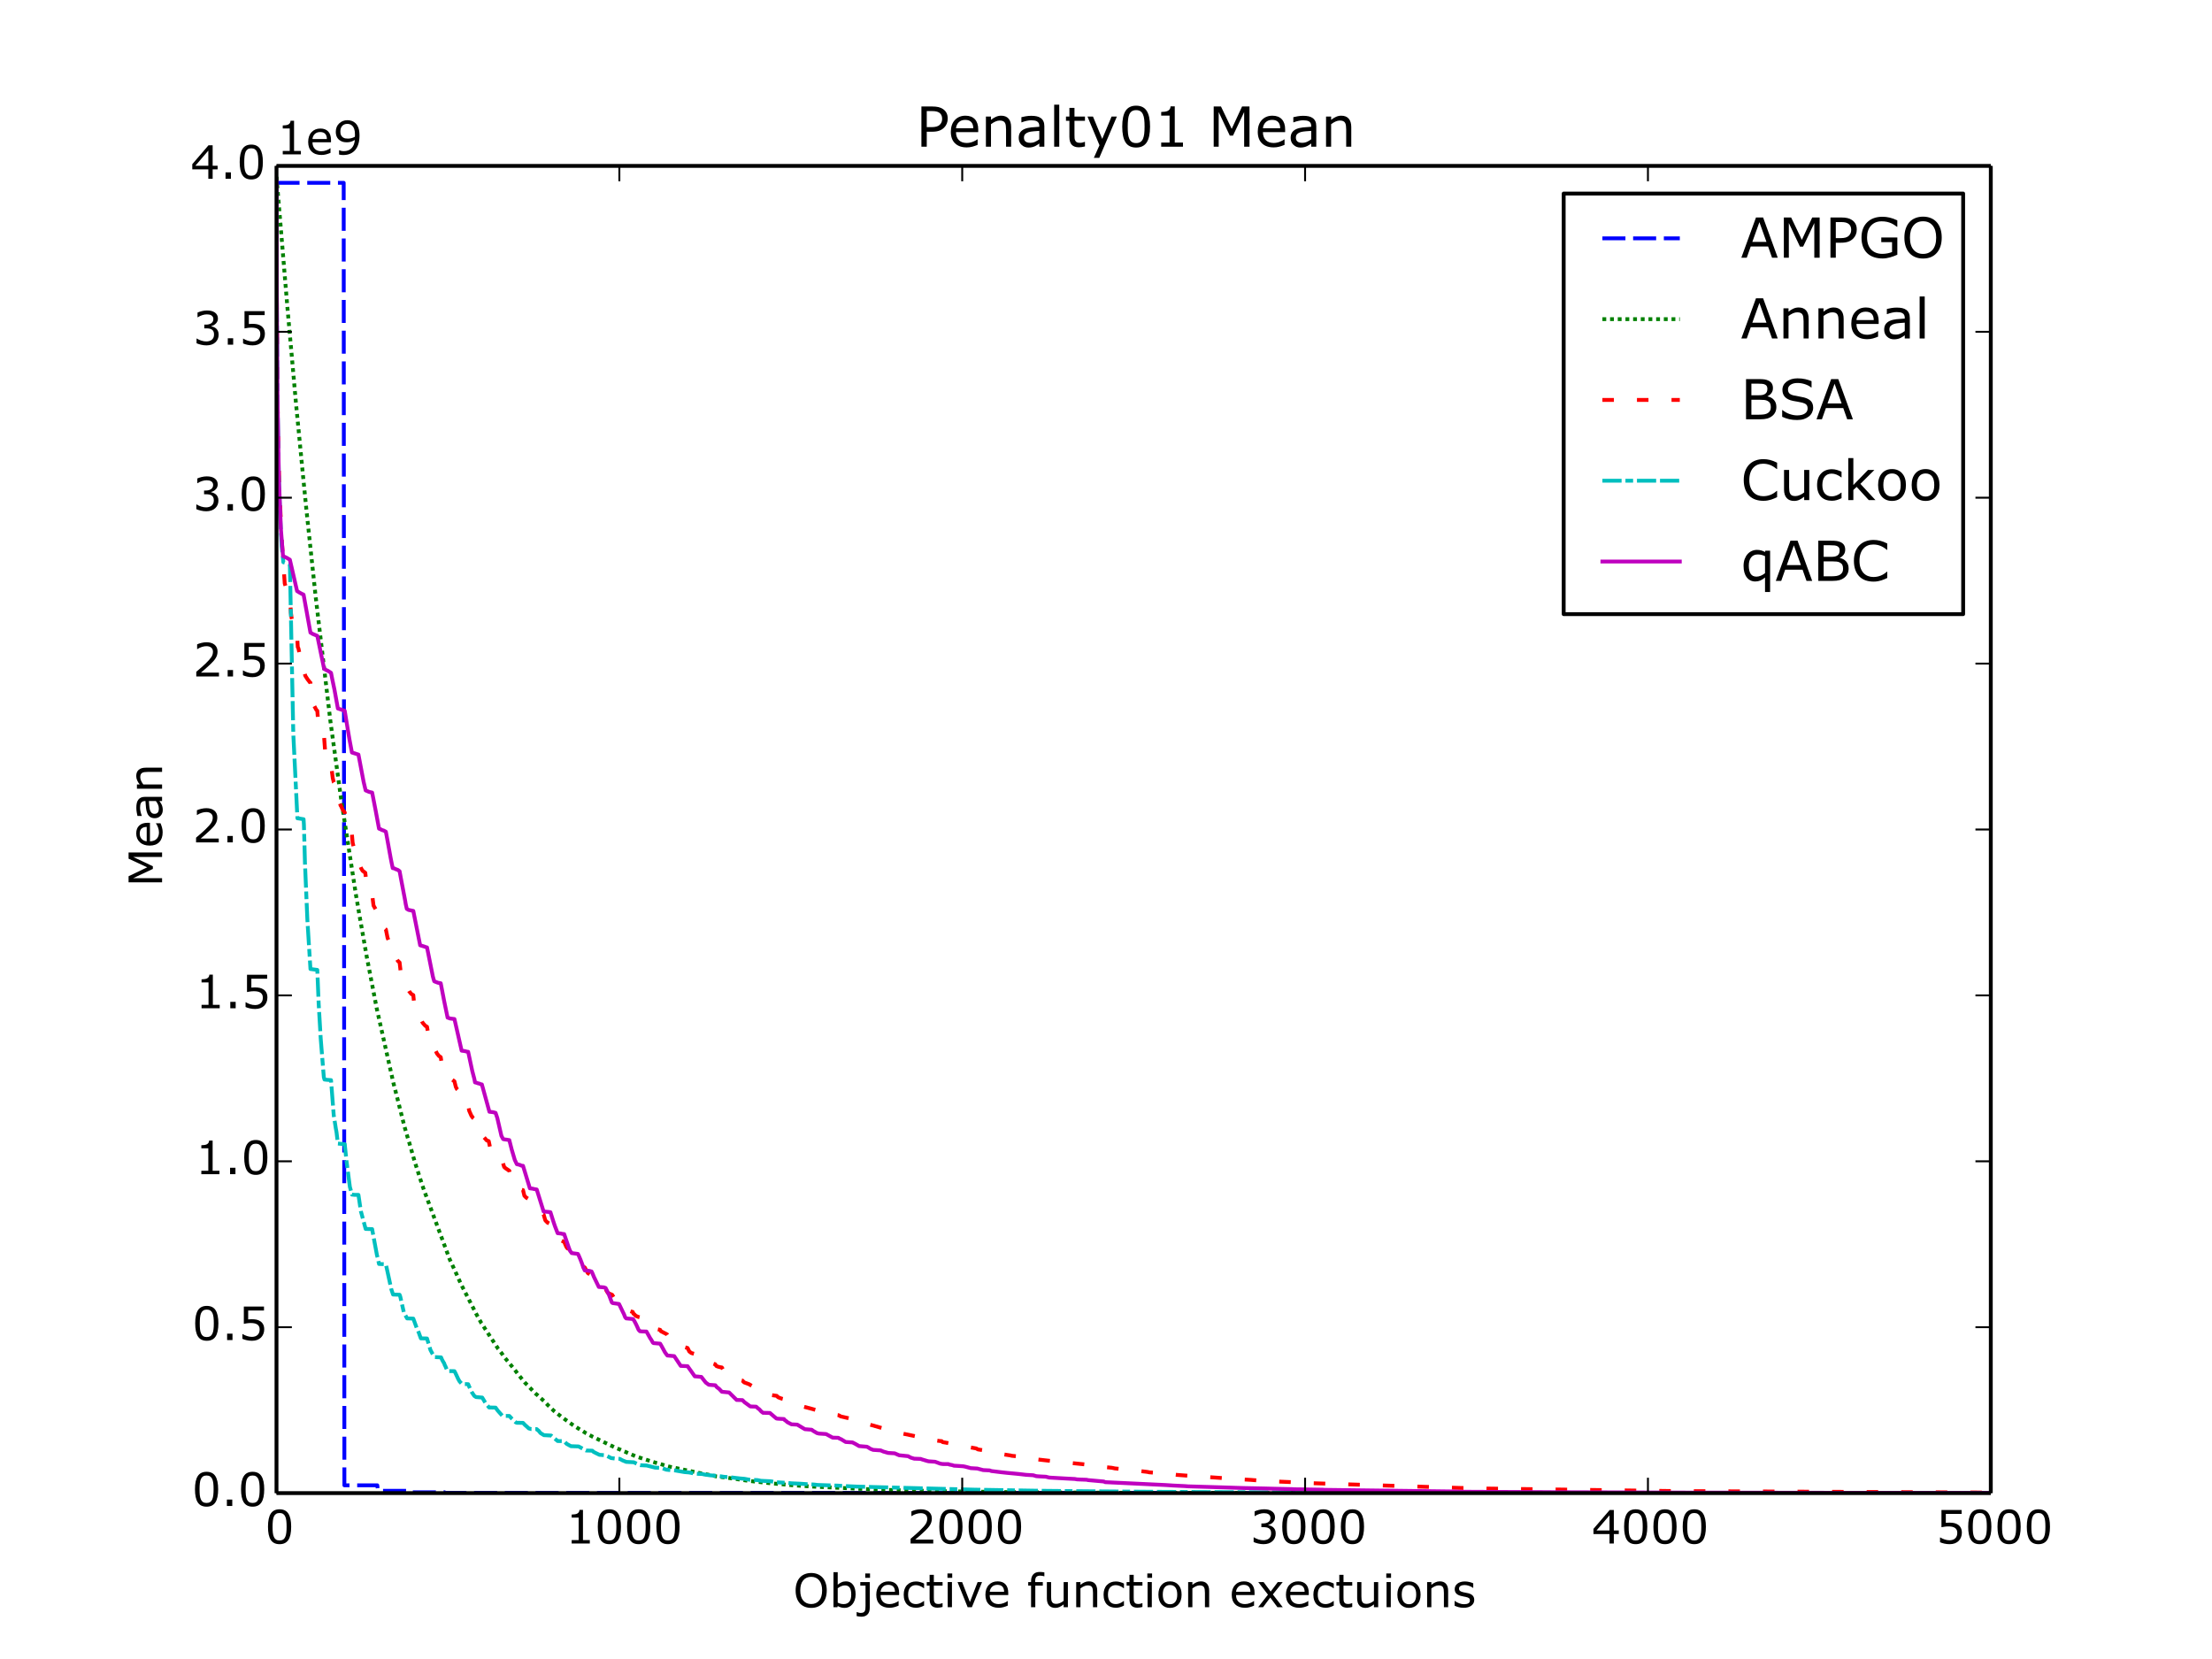 <?xml version="1.0" encoding="utf-8" standalone="no"?>
<!DOCTYPE svg PUBLIC "-//W3C//DTD SVG 1.1//EN"
  "http://www.w3.org/Graphics/SVG/1.1/DTD/svg11.dtd">
<!-- Created with matplotlib (http://matplotlib.org/) -->
<svg height="432pt" version="1.1" viewBox="0 0 576 432" width="576pt" xmlns="http://www.w3.org/2000/svg" xmlns:xlink="http://www.w3.org/1999/xlink">
 <defs>
  <style type="text/css">
*{stroke-linecap:butt;stroke-linejoin:round;}
  </style>
 </defs>
 <g id="figure_1">
  <g id="patch_1">
   <path d="
M0 432
L576 432
L576 0
L0 0
z
" style="fill:#ffffff;"/>
  </g>
  <g id="axes_1">
   <g id="patch_2">
    <path d="
M72 388.8
L518.4 388.8
L518.4 43.2
L72 43.2
z
" style="fill:#ffffff;"/>
   </g>
   <g id="line2d_1">
    <path clip-path="url(#p7ff5b81e1d)" d="
M72 47.602
L89.499 47.602
L89.677 386.771
L98.248 386.771
L98.427 388.207
L106.998 388.207
L107.176 388.582
L115.747 388.582
L115.926 388.729
L518.311 388.8
L518.311 388.8" style="fill:none;stroke:#0000ff;stroke-dasharray:6,2;stroke-dashoffset:0.0;"/>
   </g>
   <g id="line2d_2">
    <path clip-path="url(#p7ff5b81e1d)" d="
M72 46.042
L72.714 54.532
L74.857 80.249
L76.285 96.148
L77.089 105.224
L77.714 111.583
L78.875 123.559
L79.767 132.546
L82.178 155.204
L86.017 187.641
L88.785 207.781
L91.82 227.406
L92.624 232.613
L93.159 235.752
L93.695 238.902
L94.32 242.393
L95.481 249.046
L97.356 258.735
L98.07 262.473
L102.444 282.004
L103.337 285.452
L104.141 288.673
L105.301 293.269
L105.748 294.822
L106.194 296.341
L106.551 297.469
L107.623 301.216
L107.98 302.467
L109.855 308.299
L110.39 309.866
L117.086 327.897
L118.693 331.374
L120.033 334.37
L124.14 342.385
L124.497 343.011
L125.3 344.45
L125.568 344.787
L126.193 345.829
L129.675 351.156
L129.943 351.461
L130.836 352.684
L131.282 353.353
L134.05 356.697
L134.764 357.675
L136.639 359.986
L137.621 360.993
L138.603 362.007
L139.049 362.495
L139.406 362.841
L140.031 363.356
L140.746 364.012
L141.638 364.831
L141.996 365.206
L142.71 365.936
L144.228 367.383
L146.102 368.857
L146.906 369.448
L148.067 370.269
L148.959 370.919
L149.763 371.437
L150.477 371.899
L151.102 372.296
L151.727 372.642
L152.62 373.217
L154.316 374.114
L160.119 376.91
L160.655 377.138
L161.548 377.503
L162.173 377.786
L162.708 377.997
L163.155 378.203
L165.565 379.228
L166.994 379.698
L170.744 380.894
L171.815 381.177
L172.708 381.455
L173.601 381.738
L174.136 381.875
L182.172 383.573
L182.796 383.688
L183.332 383.795
L185.832 384.283
L186.546 384.453
L189.314 384.788
L192.796 385.296
L193.778 385.445
L195.028 385.622
L199.403 386.101
L200.742 386.248
L204.67 386.59
L206.366 386.754
L209.848 386.984
L211.545 387.102
L226.99 387.821
L230.74 387.938
L232.704 388.034
L241.453 388.209
L243.418 388.243
L249.399 388.364
L254.488 388.422
L261.72 388.529
L263.148 388.543
L281.987 388.663
L283.951 388.673
L296.896 388.734
L518.311 388.8
L518.311 388.8" style="fill:none;stroke:#008000;stroke-dasharray:1,1;stroke-dashoffset:0.0;"/>
   </g>
   <g id="line2d_3">
    <path clip-path="url(#p7ff5b81e1d)" d="
M72 50.597
L72.089 79.287
L72.268 104.808
L72.714 126.195
L73.339 140.149
L74.143 151.93
L74.411 152.795
L74.946 153.793
L75.125 154.076
L75.303 154.55
L75.482 154.729
L75.75 159.569
L75.928 160.89
L76.196 162.044
L76.732 163.137
L77.267 163.884
L77.535 168.486
L77.714 168.859
L77.982 170.093
L78.16 170.489
L78.517 171.218
L79.053 172.218
L79.232 174.971
L79.499 175.974
L80.124 176.94
L80.392 177.262
L80.66 177.639
L80.839 177.77
L81.196 181.981
L81.464 183.14
L82.356 184.823
L82.624 185.089
L82.981 189.437
L83.339 190.916
L83.696 191.542
L83.785 191.585
L83.963 191.845
L84.321 192.108
L84.41 192.163
L84.678 195.809
L85.124 197.062
L85.303 197.565
L85.66 198.288
L86.195 199.023
L86.642 202.581
L86.91 203.68
L87.892 204.914
L87.981 204.961
L88.338 208.488
L88.695 209.762
L88.785 209.825
L89.231 210.84
L89.767 211.562
L90.124 214.465
L90.659 215.56
L91.017 215.883
L91.374 216.16
L91.552 216.261
L91.82 219.403
L92.177 220.902
L92.534 221.47
L92.713 221.64
L93.338 222.239
L93.784 225.451
L94.052 226.142
L94.409 226.732
L95.034 227.218
L95.124 227.271
L95.391 229.719
L96.106 231.992
L96.195 232.088
L96.373 232.418
L96.552 232.522
L96.909 232.918
L97.266 235.811
L97.981 237.055
L98.338 237.353
L98.605 237.577
L98.695 237.636
L98.963 239.619
L99.409 240.796
L99.588 241.142
L99.766 241.411
L100.48 242.024
L100.927 244.242
L101.284 245.062
L102.266 245.73
L102.534 247.898
L103.159 249.657
L103.337 249.75
L103.605 250.237
L104.052 250.622
L104.319 252.915
L104.855 254.435
L105.301 255.227
L105.837 255.651
L106.105 257.263
L106.284 257.646
L106.551 258.144
L107.087 258.812
L107.623 259.129
L107.891 261.882
L108.605 263.442
L109.23 264.083
L109.408 264.2
L109.676 265.523
L109.944 266.113
L110.123 266.409
L110.748 267.112
L111.194 267.367
L111.462 268.972
L111.908 269.861
L112.265 270.286
L112.98 270.839
L113.247 273.197
L113.783 274.328
L114.319 274.99
L114.587 275.151
L114.765 275.284
L115.033 277.026
L116.551 278.543
L116.908 280.161
L117.265 280.693
L117.533 280.982
L118.068 281.382
L118.336 281.578
L118.693 283.025
L118.961 283.566
L119.14 283.727
L119.408 284.007
L119.676 284.154
L120.033 284.456
L120.122 284.481
L120.568 286.49
L120.836 286.887
L121.461 287.567
L121.818 287.797
L121.908 287.843
L122.175 289.238
L122.8 290.645
L122.89 290.669
L123.068 291.007
L123.693 291.477
L123.961 292.569
L124.675 293.923
L125.479 294.312
L125.747 295.623
L126.014 296.124
L126.729 296.946
L127.264 297.144
L127.621 298.824
L127.979 299.684
L128.336 300.031
L128.425 300.032
L128.604 300.257
L129.05 300.405
L129.407 301.589
L129.586 301.718
L129.764 301.828
L130.3 302.228
L130.836 302.42
L131.282 303.874
L131.639 304.201
L132.443 304.734
L132.621 304.853
L132.889 305.974
L133.157 306.327
L133.425 306.76
L133.692 306.95
L133.871 307.088
L134.139 307.216
L134.407 307.345
L134.853 309.131
L135.3 309.545
L135.567 309.663
L135.835 309.808
L136.192 309.898
L136.549 311.368
L136.817 311.654
L137.085 311.891
L137.978 312.436
L138.424 313.485
L138.692 313.756
L139.764 314.344
L140.388 315.637
L140.924 315.985
L141.281 316.172
L141.549 316.241
L141.996 317.755
L142.263 318.063
L142.353 318.111
L142.531 318.338
L143.335 318.737
L143.603 319.969
L144.049 320.775
L144.674 321.182
L145.12 321.354
L145.388 322.294
L145.745 322.82
L146.549 323.22
L146.906 323.366
L147.442 324.625
L147.709 325.026
L148.067 325.264
L148.334 325.489
L148.602 325.587
L148.692 325.626
L148.959 326.397
L149.227 326.824
L149.852 327.32
L150.477 327.597
L150.656 328.619
L151.191 329.4
L151.548 329.675
L151.816 329.814
L152.263 330.035
L152.531 330.52
L153.066 331.489
L154.138 332.262
L154.495 332.957
L154.852 333.317
L155.477 333.532
L155.834 333.715
L156.012 334.213
L157.084 334.977
L157.62 335.208
L157.887 336.032
L158.244 336.597
L158.512 336.776
L159.405 337.161
L160.119 338.316
L161.191 338.879
L161.459 339.39
L161.726 339.839
L162.708 340.447
L162.976 340.534
L163.244 340.858
L163.423 340.906
L163.691 341.255
L164.226 341.453
L164.583 341.577
L164.762 341.622
L164.94 342.084
L165.119 342.188
L165.565 342.644
L166.28 342.946
L166.548 343.013
L166.815 343.359
L167.172 343.712
L168.244 344.039
L168.333 344.048
L168.78 344.896
L169.137 345.18
L169.404 345.24
L169.583 345.369
L170.119 345.548
L170.654 346.006
L171.904 346.29
L172.083 346.632
L173.69 347.459
L173.868 347.736
L174.226 347.977
L174.583 348.138
L175.029 348.328
L175.476 348.41
L175.922 349.315
L176.19 349.439
L176.458 349.585
L177.172 349.778
L177.261 349.804
L177.618 350.385
L177.975 350.71
L179.047 351.014
L179.493 351.923
L180.029 352.326
L181.011 352.6
L181.368 352.905
L182.618 353.142
L183.154 353.837
L183.421 353.95
L184.404 354.144
L184.761 354.547
L184.85 354.579
L185.118 354.89
L185.386 354.995
L185.921 355.173
L186.189 355.212
L186.546 355.705
L186.903 355.852
L187.35 355.974
L187.975 356.087
L188.243 356.565
L188.6 356.825
L188.957 356.946
L189.76 357.115
L190.742 358.242
L191.546 358.43
L191.814 358.935
L191.992 359.065
L192.26 359.225
L193.153 359.475
L193.332 359.499
L193.778 359.971
L195.028 360.432
L195.296 360.596
L195.831 360.894
L196.099 361.06
L196.903 361.284
L197.349 361.674
L199.938 362.676
L200.474 362.749
L201.01 363.296
L202.26 363.476
L202.617 363.841
L203.242 364.09
L203.599 364.213
L204.045 364.317
L204.313 364.607
L208.241 365.974
L208.509 366.096
L214.937 367.821
L215.562 368.118
L218.151 368.483
L218.419 368.543
L218.955 368.843
L223.776 369.935
L224.044 370.208
L225.026 370.422
L225.472 370.522
L225.829 370.774
L231.008 372.25
L231.276 372.475
L232.258 372.62
L232.883 372.741
L234.579 373.089
L234.847 373.257
L239.936 374.324
L240.204 374.436
L240.65 374.558
L241.811 374.784
L242.078 374.889
L243.328 375.05
L244.668 375.224
L245.203 375.269
L245.471 375.524
L246.632 375.723
L247.882 375.982
L249.756 376.317
L250.739 376.492
L251.364 376.657
L254.22 377.168
L254.488 377.333
L254.667 377.43
L257.702 377.898
L259.131 378.146
L259.667 378.282
L260.738 378.488
L261.184 378.529
L261.363 378.726
L263.148 378.997
L263.416 379.081
L264.756 379.212
L265.202 379.393
L266.541 379.469
L266.809 379.62
L270.38 380.06
L275.112 380.589
L276.451 380.711
L282.879 381.363
L283.147 381.43
L288.236 382.081
L289.397 382.191
L289.843 382.271
L290.29 382.371
L292.522 382.584
L293.95 382.723
L298.414 383.235
L298.95 383.312
L299.218 383.388
L301.896 383.599
L302.878 383.725
L305.914 383.987
L306.539 384.063
L309.842 384.312
L311.092 384.417
L313.413 384.547
L318.413 384.889
L318.948 384.972
L321.984 385.105
L322.252 385.163
L325.644 385.354
L329.484 385.656
L338.054 386.016
L340.554 386.184
L380.105 387.454
L386.891 387.609
L435.191 388.259
L518.311 388.657
L518.311 388.657" style="fill:none;stroke:#ff0000;stroke-dasharray:3,6;stroke-dashoffset:0.0;"/>
   </g>
   <g id="line2d_4">
    <path clip-path="url(#p7ff5b81e1d)" d="
M72 48.818
L72.089 80.513
L72.268 105.112
L72.625 125.379
L72.982 135.202
L73.339 142.123
L73.786 146.406
L74.232 146.525
L75.482 146.992
L76.375 191.078
L77.446 213.078
L78.071 213.167
L79.053 213.326
L79.142 214.815
L79.41 224.72
L79.678 231.044
L80.035 239.467
L80.839 252.325
L82.624 252.563
L82.981 261.365
L83.517 270.51
L84.321 280.483
L84.499 281.11
L85.035 281.176
L86.195 281.26
L86.91 290.475
L87.088 291.527
L87.445 293.843
L87.624 294.789
L87.981 297.784
L89.767 297.941
L90.213 302.198
L91.106 309.076
L91.284 309.702
L91.642 311.069
L92.267 311.133
L93.338 311.146
L93.963 315.376
L95.213 320.008
L96.909 320.058
L97.177 321.567
L98.159 326.845
L98.338 327.48
L98.695 329.134
L100.48 329.205
L101.909 335.765
L102.355 337.097
L104.052 337.148
L104.23 337.635
L105.212 341.969
L105.48 342.375
L106.016 343.313
L107.087 343.338
L107.623 343.364
L108.605 346.052
L108.873 346.537
L109.587 348.504
L111.194 348.539
L112.087 351.53
L112.622 352.529
L113.158 353.383
L114.854 353.455
L115.122 354.084
L115.569 354.879
L115.658 354.974
L115.836 355.538
L115.926 355.631
L116.461 356.921
L116.64 357.032
L118.336 357.046
L118.604 357.554
L119.318 359.095
L119.676 359.725
L120.3 360.389
L121.908 360.433
L122.443 361.678
L122.89 362.584
L123.515 363.5
L123.961 363.791
L125.568 363.923
L125.925 364.507
L126.372 365.267
L127.354 366.503
L129.05 366.54
L129.586 367.291
L130.836 368.697
L132.621 368.708
L133.246 369.38
L134.317 370.387
L134.585 370.485
L136.192 370.511
L136.728 371.081
L137.085 371.388
L137.71 371.964
L138.335 372.129
L139.764 372.143
L140.031 372.397
L140.21 372.511
L140.746 373.167
L141.638 373.713
L143.513 373.812
L145.21 375.241
L146.906 375.263
L147.531 375.952
L148.334 376.404
L148.692 376.584
L150.656 376.648
L152.62 377.711
L154.227 377.755
L154.584 378.082
L155.298 378.445
L156.102 378.83
L157.709 378.948
L159.137 379.677
L160.209 379.811
L161.369 379.878
L162.084 380.27
L163.066 380.67
L165.03 380.77
L165.923 381.201
L166.458 381.468
L166.726 381.534
L168.422 381.618
L170.565 382.165
L172.261 382.256
L173.511 382.701
L174.493 382.803
L175.833 382.911
L178.243 383.329
L179.493 383.434
L181.011 383.748
L182.886 383.833
L183.421 383.962
L185.028 384.182
L186.814 384.308
L188.6 384.566
L190.028 384.665
L192.707 384.98
L193.867 385.079
L195.206 385.327
L197.26 385.415
L198.153 385.595
L200.652 385.716
L202.26 385.989
L204.67 386.112
L206.099 386.249
L208.331 386.35
L210.205 386.478
L211.991 386.569
L212.884 386.68
L218.241 386.856
L219.669 386.965
L220.83 387.002
L223.151 387.107
L225.115 387.152
L229.133 387.264
L253.774 387.905
L260.292 388.016
L268.684 388.156
L272.701 388.213
L286.004 388.342
L301.271 388.464
L315.109 388.537
L350.286 388.658
L457.6 388.769
L518.311 388.784
L518.311 388.784" style="fill:none;stroke:#00bfbf;stroke-dasharray:5,1,2,1,5,1;stroke-dashoffset:0.0;"/>
   </g>
   <g id="line2d_5">
    <path clip-path="url(#p7ff5b81e1d)" d="
M72 47.21
L72.089 77.357
L72.268 103.559
L72.625 124.774
L73.161 138.01
L73.696 144.797
L74.678 145.265
L75.035 145.475
L75.482 145.751
L77.357 153.91
L77.446 153.924
L77.625 154.084
L77.892 154.245
L78.607 154.645
L78.875 154.744
L79.053 154.857
L80.839 164.735
L81.017 164.819
L81.374 165.051
L82.624 165.575
L84.41 174.2
L84.678 174.31
L85.035 174.541
L85.303 174.631
L86.195 175.201
L86.553 177.017
L87.088 179.554
L87.981 184.489
L89.052 184.839
L89.32 184.935
L89.767 185.096
L90.57 190.006
L91.017 192.64
L91.642 195.954
L93.338 196.49
L94.677 203.554
L95.213 205.821
L95.57 205.972
L96.106 206.207
L96.909 206.386
L97.802 210.987
L98.695 215.778
L99.141 215.951
L99.409 216.113
L99.945 216.288
L100.212 216.43
L100.48 216.585
L100.837 218.504
L101.73 223.431
L101.998 224.788
L102.266 226.058
L102.712 226.146
L102.98 226.301
L103.605 226.534
L104.052 226.863
L104.409 228.79
L105.48 234.41
L105.659 235.474
L105.926 236.658
L106.373 236.937
L107.623 237.203
L109.408 246.153
L110.39 246.444
L111.105 246.699
L111.194 246.7
L112.712 254.258
L112.89 254.916
L113.069 255.506
L113.247 255.604
L114.051 255.908
L114.765 256.037
L115.658 260.672
L116.551 264.984
L116.819 265.072
L117.176 265.214
L118.336 265.354
L120.211 273.594
L121.015 273.701
L121.64 273.863
L121.908 273.887
L122.979 278.888
L123.515 280.929
L123.693 281.849
L124.05 281.94
L124.497 282.101
L124.854 282.179
L125.211 282.346
L125.479 282.379
L127.443 289.504
L128.425 289.614
L129.05 289.793
L129.496 291.116
L130.568 295.781
L131.014 296.611
L131.282 296.682
L131.996 296.774
L132.443 296.856
L132.621 296.877
L133.246 299.331
L134.05 302.045
L134.585 303.155
L135.389 303.347
L135.657 303.492
L135.924 303.559
L136.192 303.571
L137.978 309.438
L138.781 309.539
L139.049 309.621
L139.674 309.725
L139.764 309.748
L141.549 315.472
L142.978 315.6
L143.335 315.663
L144.049 317.937
L144.495 319.264
L145.21 321.123
L146.102 321.214
L146.37 321.296
L146.906 321.35
L148.067 324.745
L148.424 325.69
L148.87 326.301
L150.477 326.514
L150.656 326.838
L151.102 327.872
L151.548 329.024
L151.906 330.052
L152.263 330.816
L153.245 330.902
L153.602 330.969
L153.959 331.077
L154.048 331.097
L154.316 331.663
L154.673 332.538
L155.923 335.115
L157.262 335.229
L157.709 335.388
L158.066 336.113
L158.602 337.263
L159.316 339.145
L159.494 339.308
L161.191 339.556
L161.459 340.099
L162.262 341.783
L162.441 342.128
L162.798 343.018
L163.066 343.31
L164.851 343.473
L165.208 344.03
L165.655 344.889
L165.923 345.463
L166.28 346.273
L166.637 346.65
L167.262 346.715
L168.333 346.728
L169.047 348.001
L169.315 348.483
L169.583 348.864
L170.029 349.654
L170.208 349.745
L171.904 349.888
L172.261 350.496
L173.154 352.131
L173.601 352.747
L173.779 352.973
L175.565 353.131
L177.261 355.674
L178.779 355.742
L179.047 355.754
L179.582 356.514
L179.761 356.753
L180.922 358.395
L181.904 358.472
L182.35 358.533
L182.618 358.535
L183.779 360.013
L184.582 360.595
L186.278 360.722
L186.636 361.187
L187.26 361.658
L187.975 362.411
L189.85 362.597
L191.814 364.542
L193.332 364.585
L193.867 365.134
L194.135 365.324
L195.385 366.239
L196.903 366.296
L197.528 366.862
L197.617 366.883
L197.885 367.161
L198.242 367.555
L198.688 367.89
L200.474 367.928
L202.17 369.374
L202.527 369.427
L204.134 369.512
L204.313 369.761
L204.67 370.002
L205.027 370.33
L206.099 370.892
L207.616 370.975
L209.58 372.158
L211.366 372.299
L211.723 372.577
L212.705 373.157
L213.241 373.302
L215.116 373.424
L216.812 374.352
L218.33 374.404
L218.598 374.598
L219.044 374.782
L220.205 375.488
L221.99 375.605
L222.794 376.02
L223.151 376.232
L223.419 376.383
L223.687 376.553
L225.74 376.727
L226.097 376.905
L226.633 377.26
L227.347 377.544
L229.311 377.676
L230.026 377.982
L231.276 378.339
L232.972 378.444
L234.132 378.947
L235.561 379.093
L236.454 379.183
L237.168 379.566
L238.061 379.837
L239.757 379.898
L240.025 380.011
L241.453 380.438
L241.811 380.522
L243.507 380.64
L243.953 380.801
L244.846 381.134
L245.471 381.233
L246.989 381.249
L247.167 381.357
L247.971 381.512
L248.417 381.663
L249.667 381.734
L250.828 381.815
L251.364 381.921
L252.792 382.305
L254.488 382.403
L256.006 382.806
L257.702 382.889
L258.149 383.053
L260.559 383.348
L262.256 383.534
L264.041 383.702
L265.291 383.823
L267.166 384.042
L269.041 384.152
L269.844 384.389
L270.469 384.439
L272.344 384.537
L273.237 384.758
L277.969 385.025
L279.844 385.119
L280.469 385.228
L281.094 385.258
L282.969 385.326
L283.326 385.415
L287.433 385.782
L287.79 385.95
L303.503 386.7
L305.021 386.797
L305.467 386.829
L308.503 386.974
L309.306 387.039
L319.663 387.348
L323.234 387.462
L324.127 387.485
L329.305 387.593
L331.983 387.664
L336.358 387.761
L337.162 387.806
L339.304 387.831
L344.483 387.916
L344.84 387.954
L379.123 388.383
L379.48 388.438
L401.532 388.544
L402.336 388.558
L437.244 388.669
L441.53 388.674
L518.311 388.772
L518.311 388.772" style="fill:none;stroke:#bf00bf;stroke-linecap:square;"/>
   </g>
   <g id="matplotlib.axis_1">
    <g id="xtick_1">
     <g id="line2d_6">
      <defs>
       <path d="
M0 0
L0 -4" id="mc7db9fdffb" style="stroke:#000000;stroke-width:0.5;"/>
      </defs>
      <g>
       <use style="stroke:#000000;stroke-width:0.5;" x="72.0" xlink:href="#mc7db9fdffb" y="388.8"/>
      </g>
     </g>
     <g id="line2d_7">
      <defs>
       <path d="
M0 0
L0 4" id="m5a7d422ac3" style="stroke:#000000;stroke-width:0.5;"/>
      </defs>
      <g>
       <use style="stroke:#000000;stroke-width:0.5;" x="72.0" xlink:href="#m5a7d422ac3" y="43.2"/>
      </g>
     </g>
     <g id="text_1">
      <!-- 0 -->
      <defs>
       <path d="
M56.984 36.375
Q56.984 16.797 50.859 7.641
Q44.734 -1.516 31.844 -1.516
Q18.75 -1.516 12.719 7.766
Q6.688 17.047 6.688 36.281
Q6.688 55.672 12.781 64.922
Q18.891 74.172 31.844 74.172
Q44.922 74.172 50.953 64.766
Q56.984 55.375 56.984 36.375
M44.141 14.203
Q45.844 18.172 46.453 23.516
Q47.078 28.859 47.078 36.375
Q47.078 43.797 46.453 49.266
Q45.844 54.734 44.094 58.547
Q42.391 62.312 39.422 64.203
Q36.469 66.109 31.844 66.109
Q27.25 66.109 24.234 64.203
Q21.234 62.312 19.484 58.453
Q17.828 54.828 17.219 49.016
Q16.609 43.219 16.609 36.281
Q16.609 28.656 17.141 23.531
Q17.672 18.406 19.438 14.359
Q21.047 10.547 24 8.547
Q26.953 6.547 31.844 6.547
Q36.422 6.547 39.453 8.453
Q42.484 10.359 44.141 14.203" id="Verdana-30"/>
      </defs>
      <g transform="translate(68.982 401.918)scale(0.12 -0.12)">
       <use xlink:href="#Verdana-30"/>
      </g>
     </g>
    </g>
    <g id="xtick_2">
     <g id="line2d_8">
      <g>
       <use style="stroke:#000000;stroke-width:0.5;" x="161.28" xlink:href="#mc7db9fdffb" y="388.8"/>
      </g>
     </g>
     <g id="line2d_9">
      <g>
       <use style="stroke:#000000;stroke-width:0.5;" x="161.28" xlink:href="#m5a7d422ac3" y="43.2"/>
      </g>
     </g>
     <g id="text_2">
      <!-- 1000 -->
      <defs>
       <path d="
M52.938 0
L13.578 0
L13.578 7.422
L28.719 7.422
L28.719 56.156
L13.578 56.156
L13.578 62.797
Q16.656 62.797 20.172 63.297
Q23.688 63.812 25.484 64.797
Q27.734 66.016 29.031 67.891
Q30.328 69.781 30.516 72.953
L38.094 72.953
L38.094 7.422
L52.938 7.422
z
" id="Verdana-31"/>
      </defs>
      <g transform="translate(147.232 401.918)scale(0.12 -0.12)">
       <use xlink:href="#Verdana-31"/>
       <use x="63.574" xlink:href="#Verdana-30"/>
       <use x="127.148" xlink:href="#Verdana-30"/>
       <use x="190.723" xlink:href="#Verdana-30"/>
      </g>
     </g>
    </g>
    <g id="xtick_3">
     <g id="line2d_10">
      <g>
       <use style="stroke:#000000;stroke-width:0.5;" x="250.56" xlink:href="#mc7db9fdffb" y="388.8"/>
      </g>
     </g>
     <g id="line2d_11">
      <g>
       <use style="stroke:#000000;stroke-width:0.5;" x="250.56" xlink:href="#m5a7d422ac3" y="43.2"/>
      </g>
     </g>
     <g id="text_3">
      <!-- 2000 -->
      <defs>
       <path d="
M57.078 0
L7.859 0
L7.859 10.203
Q12.984 14.594 18.141 18.984
Q23.297 23.391 27.734 27.734
Q37.109 36.812 40.578 42.156
Q44.047 47.516 44.047 53.719
Q44.047 59.375 40.312 62.562
Q36.578 65.766 29.891 65.766
Q25.438 65.766 20.266 64.203
Q15.094 62.641 10.156 59.422
L9.672 59.422
L9.672 69.672
Q13.141 71.391 18.922 72.797
Q24.703 74.219 30.125 74.219
Q41.312 74.219 47.656 68.812
Q54 63.422 54 54.203
Q54 50.047 52.953 46.453
Q51.906 42.875 49.859 39.656
Q47.953 36.625 45.391 33.688
Q42.828 30.766 39.156 27.203
Q33.938 22.078 28.359 17.266
Q22.797 12.453 17.969 8.344
L57.078 8.344
z
" id="Verdana-32"/>
      </defs>
      <g transform="translate(236.168 401.918)scale(0.12 -0.12)">
       <use xlink:href="#Verdana-32"/>
       <use x="63.574" xlink:href="#Verdana-30"/>
       <use x="127.148" xlink:href="#Verdana-30"/>
       <use x="190.723" xlink:href="#Verdana-30"/>
      </g>
     </g>
    </g>
    <g id="xtick_4">
     <g id="line2d_12">
      <g>
       <use style="stroke:#000000;stroke-width:0.5;" x="339.84" xlink:href="#mc7db9fdffb" y="388.8"/>
      </g>
     </g>
     <g id="line2d_13">
      <g>
       <use style="stroke:#000000;stroke-width:0.5;" x="339.84" xlink:href="#m5a7d422ac3" y="43.2"/>
      </g>
     </g>
     <g id="text_4">
      <!-- 3000 -->
      <defs>
       <path d="
M50.688 35.016
Q53.031 32.906 54.547 29.734
Q56.062 26.562 56.062 21.531
Q56.062 16.547 54.25 12.391
Q52.438 8.25 49.172 5.172
Q45.516 1.766 40.547 0.125
Q35.594 -1.516 29.688 -1.516
Q23.641 -1.516 17.781 -0.062
Q11.922 1.375 8.156 3.078
L8.156 13.281
L8.891 13.281
Q13.031 10.547 18.641 8.734
Q24.266 6.938 29.5 6.938
Q32.562 6.938 36.031 7.953
Q39.5 8.984 41.656 10.984
Q43.891 13.141 44.984 15.719
Q46.094 18.312 46.094 22.266
Q46.094 26.172 44.844 28.734
Q43.609 31.297 41.406 32.766
Q39.203 34.281 36.078 34.844
Q32.953 35.406 29.344 35.406
L24.953 35.406
L24.953 43.5
L28.375 43.5
Q35.797 43.5 40.203 46.594
Q44.625 49.703 44.625 55.672
Q44.625 58.297 43.5 60.266
Q42.391 62.25 40.375 63.531
Q38.281 64.797 35.891 65.281
Q33.5 65.766 30.469 65.766
Q25.828 65.766 20.594 64.109
Q15.375 62.453 10.75 59.422
L10.25 59.422
L10.25 69.625
Q13.719 71.344 19.5 72.781
Q25.297 74.219 30.719 74.219
Q36.031 74.219 40.078 73.234
Q44.141 72.266 47.406 70.125
Q50.922 67.781 52.734 64.453
Q54.547 61.141 54.547 56.688
Q54.547 50.641 50.266 46.125
Q46 41.609 40.188 40.438
L40.188 39.75
Q42.531 39.359 45.547 38.109
Q48.578 36.859 50.688 35.016" id="Verdana-33"/>
      </defs>
      <g transform="translate(325.466 401.918)scale(0.12 -0.12)">
       <use xlink:href="#Verdana-33"/>
       <use x="63.574" xlink:href="#Verdana-30"/>
       <use x="127.148" xlink:href="#Verdana-30"/>
       <use x="190.723" xlink:href="#Verdana-30"/>
      </g>
     </g>
    </g>
    <g id="xtick_5">
     <g id="line2d_14">
      <g>
       <use style="stroke:#000000;stroke-width:0.5;" x="429.12" xlink:href="#mc7db9fdffb" y="388.8"/>
      </g>
     </g>
     <g id="line2d_15">
      <g>
       <use style="stroke:#000000;stroke-width:0.5;" x="429.12" xlink:href="#m5a7d422ac3" y="43.2"/>
      </g>
     </g>
     <g id="text_5">
      <!-- 4000 -->
      <defs>
       <path d="
M58.734 20.453
L47.953 20.453
L47.953 0
L38.578 0
L38.578 20.453
L3.766 20.453
L3.766 31.688
L38.969 72.703
L47.953 72.703
L47.953 28.266
L58.734 28.266
z

M38.578 28.266
L38.578 61.078
L10.406 28.266
z
" id="Verdana-34"/>
      </defs>
      <g transform="translate(414.483 401.918)scale(0.12 -0.12)">
       <use xlink:href="#Verdana-34"/>
       <use x="63.574" xlink:href="#Verdana-30"/>
       <use x="127.148" xlink:href="#Verdana-30"/>
       <use x="190.723" xlink:href="#Verdana-30"/>
      </g>
     </g>
    </g>
    <g id="xtick_6">
     <g id="line2d_16">
      <g>
       <use style="stroke:#000000;stroke-width:0.5;" x="518.4" xlink:href="#mc7db9fdffb" y="388.8"/>
      </g>
     </g>
     <g id="line2d_17">
      <g>
       <use style="stroke:#000000;stroke-width:0.5;" x="518.4" xlink:href="#m5a7d422ac3" y="43.2"/>
      </g>
     </g>
     <g id="text_6">
      <!-- 5000 -->
      <defs>
       <path d="
M56.5 23.094
Q56.5 18.016 54.641 13.375
Q52.781 8.734 49.562 5.562
Q46.047 2.156 41.188 0.312
Q36.328 -1.516 29.938 -1.516
Q23.969 -1.516 18.453 -0.266
Q12.938 0.984 9.125 2.734
L9.125 13.031
L9.812 13.031
Q13.812 10.5 19.188 8.719
Q24.562 6.938 29.734 6.938
Q33.203 6.938 36.453 7.906
Q39.703 8.891 42.234 11.328
Q44.391 13.422 45.484 16.344
Q46.578 19.281 46.578 23.141
Q46.578 26.906 45.281 29.484
Q44 32.078 41.703 33.641
Q39.156 35.5 35.516 36.25
Q31.891 37.016 27.391 37.016
Q23.094 37.016 19.109 36.422
Q15.141 35.844 12.25 35.25
L12.25 72.703
L56 72.703
L56 64.156
L21.688 64.156
L21.688 44.828
Q23.781 45.016 25.969 45.109
Q28.172 45.219 29.781 45.219
Q35.688 45.219 40.125 44.219
Q44.578 43.219 48.297 40.672
Q52.203 37.984 54.344 33.734
Q56.5 29.5 56.5 23.094" id="Verdana-35"/>
      </defs>
      <g transform="translate(504.084 401.918)scale(0.12 -0.12)">
       <use xlink:href="#Verdana-35"/>
       <use x="63.574" xlink:href="#Verdana-30"/>
       <use x="127.148" xlink:href="#Verdana-30"/>
       <use x="190.723" xlink:href="#Verdana-30"/>
      </g>
     </g>
    </g>
    <g id="text_7">
     <!-- Objective function exectuions -->
     <defs>
      <path d="
M57.031 27.688
Q57.031 20.844 55.094 15.375
Q53.172 9.906 49.906 6.203
Q46.438 2.344 42.281 0.406
Q38.141 -1.516 33.156 -1.516
Q28.516 -1.516 25.047 -0.406
Q21.578 0.688 18.219 2.547
L17.625 0
L9.031 0
L9.031 75.984
L18.219 75.984
L18.219 48.828
Q22.078 52 26.422 54.031
Q30.766 56.062 36.188 56.062
Q45.844 56.062 51.438 48.641
Q57.031 41.219 57.031 27.688
M47.562 27.438
Q47.562 37.203 44.328 42.25
Q41.109 47.312 33.938 47.312
Q29.938 47.312 25.828 45.578
Q21.734 43.844 18.219 41.109
L18.219 9.859
Q22.125 8.109 24.922 7.422
Q27.734 6.734 31.297 6.734
Q38.922 6.734 43.234 11.734
Q47.562 16.75 47.562 27.438" id="Verdana-62"/>
      <path d="
M56.203 54.547
L34.125 0
L24.906 0
L2.984 54.547
L12.938 54.547
L29.828 11.141
L46.578 54.547
z
" id="Verdana-76"/>
      <path d="
M56.25 0
L44.672 0
L29.203 20.953
L13.625 0
L2.938 0
L24.219 27.203
L3.125 54.547
L14.703 54.547
L30.078 33.938
L45.516 54.547
L56.25 54.547
L34.812 27.688
z
" id="Verdana-78"/>
      <path d="
M54.688 26.312
L14.5 26.312
Q14.5 21.297 16.016 17.547
Q17.531 13.812 20.172 11.422
Q22.703 9.078 26.188 7.906
Q29.688 6.734 33.891 6.734
Q39.453 6.734 45.094 8.953
Q50.734 11.188 53.125 13.328
L53.609 13.328
L53.609 3.328
Q48.969 1.375 44.141 0.047
Q39.312 -1.266 33.984 -1.266
Q20.406 -1.266 12.781 6.078
Q5.172 13.422 5.172 26.953
Q5.172 40.328 12.469 48.188
Q19.781 56.062 31.688 56.062
Q42.719 56.062 48.703 49.609
Q54.688 43.172 54.688 31.297
z

M45.75 33.344
Q45.703 40.578 42.109 44.531
Q38.531 48.484 31.203 48.484
Q23.828 48.484 19.453 44.141
Q15.094 39.797 14.5 33.344
z
" id="Verdana-65"/>
      <path d="
M49.359 3.422
Q44.781 1.219 40.656 0
Q36.531 -1.219 31.891 -1.219
Q25.984 -1.219 21.047 0.516
Q16.109 2.25 12.594 5.766
Q9.031 9.281 7.078 14.641
Q5.125 20.016 5.125 27.203
Q5.125 40.578 12.469 48.188
Q19.828 55.812 31.891 55.812
Q36.578 55.812 41.094 54.484
Q45.609 53.172 49.359 51.266
L49.359 41.062
L48.875 41.062
Q44.672 44.344 40.203 46.094
Q35.75 47.859 31.5 47.859
Q23.688 47.859 19.172 42.609
Q14.656 37.359 14.656 27.203
Q14.656 17.328 19.062 12.031
Q23.484 6.734 31.5 6.734
Q34.281 6.734 37.156 7.469
Q40.047 8.203 42.328 9.375
Q44.344 10.406 46.094 11.547
Q47.859 12.703 48.875 13.531
L49.359 13.531
z
" id="Verdana-63"/>
      <path d="
M26.031 63.672
L15.672 63.672
L15.672 73.188
L26.031 73.188
z

M25.438 -1.312
Q25.438 -10.891 20.547 -15.766
Q15.672 -20.656 7.469 -20.656
Q5.516 -20.656 2.312 -20.266
Q-0.875 -19.875 -3.031 -19.281
L-3.031 -10.547
L-2.547 -10.547
Q-1.172 -11.078 1.141 -11.766
Q3.469 -12.453 5.672 -12.453
Q9.188 -12.453 11.328 -11.469
Q13.484 -10.5 14.547 -8.547
Q15.625 -6.594 15.938 -3.828
Q16.266 -1.078 16.266 2.875
L16.266 46.828
L4.891 46.828
L4.891 54.547
L25.438 54.547
z
" id="Verdana-6a"/>
      <path d="
M18.891 63.672
L8.547 63.672
L8.547 73.188
L18.891 73.188
z

M18.312 0
L9.125 0
L9.125 54.547
L18.312 54.547
z
" id="Verdana-69"/>
      <path d="
M54.641 0
L45.453 0
L45.453 31.062
Q45.453 34.812 45.016 38.109
Q44.578 41.406 43.406 43.266
Q42.188 45.312 39.891 46.312
Q37.594 47.312 33.938 47.312
Q30.172 47.312 26.062 45.453
Q21.969 43.609 18.219 40.719
L18.219 0
L9.031 0
L9.031 54.547
L18.219 54.547
L18.219 48.484
Q22.516 52.047 27.094 54.047
Q31.688 56.062 36.531 56.062
Q45.359 56.062 50 50.734
Q54.641 45.406 54.641 35.406
z
" id="Verdana-6e"/>
      <path d="
M48 15.719
Q48 8.25 41.812 3.469
Q35.641 -1.312 24.953 -1.312
Q18.891 -1.312 13.844 0.125
Q8.797 1.562 5.375 3.266
L5.375 13.578
L5.859 13.578
Q10.203 10.297 15.516 8.375
Q20.844 6.453 25.734 6.453
Q31.781 6.453 35.203 8.406
Q38.625 10.359 38.625 14.547
Q38.625 17.781 36.766 19.438
Q34.906 21.094 29.641 22.266
Q27.688 22.703 24.531 23.281
Q21.391 23.875 18.797 24.562
Q11.625 26.469 8.609 30.156
Q5.609 33.844 5.609 39.203
Q5.609 42.578 7 45.547
Q8.406 48.531 11.234 50.875
Q13.969 53.172 18.188 54.516
Q22.406 55.859 27.641 55.859
Q32.516 55.859 37.516 54.656
Q42.531 53.469 45.844 51.766
L45.844 41.938
L45.359 41.938
Q41.844 44.531 36.812 46.312
Q31.781 48.094 26.953 48.094
Q21.922 48.094 18.453 46.156
Q14.984 44.234 14.984 40.438
Q14.984 37.062 17.094 35.359
Q19.141 33.641 23.734 32.562
Q26.266 31.984 29.406 31.391
Q32.562 30.812 34.672 30.328
Q41.062 28.859 44.531 25.297
Q48 21.688 48 15.719" id="Verdana-73"/>
      <path d="
M38.375 67.094
L37.891 67.094
Q36.375 67.531 33.938 67.984
Q31.5 68.453 29.641 68.453
Q23.734 68.453 21.062 65.844
Q18.406 63.234 18.406 56.391
L18.406 54.547
L34.969 54.547
L34.969 46.828
L18.703 46.828
L18.703 0
L9.516 0
L9.516 46.828
L3.328 46.828
L3.328 54.547
L9.516 54.547
L9.516 56.344
Q9.516 66.062 14.344 71.266
Q19.188 76.469 28.328 76.469
Q31.391 76.469 33.859 76.172
Q36.328 75.875 38.375 75.484
z
" id="Verdana-66"/>
      <path id="Verdana-20"/>
      <path d="
M63.969 64.359
Q68.406 59.469 70.766 52.391
Q73.141 45.312 73.141 36.328
Q73.141 27.344 70.719 20.234
Q68.312 13.141 63.969 8.406
Q59.469 3.469 53.344 0.969
Q47.219 -1.516 39.359 -1.516
Q31.688 -1.516 25.406 1.016
Q19.141 3.562 14.75 8.406
Q10.359 13.234 7.984 20.266
Q5.609 27.297 5.609 36.328
Q5.609 45.219 7.953 52.266
Q10.297 59.328 14.797 64.359
Q19.094 69.141 25.469 71.672
Q31.844 74.219 39.359 74.219
Q47.172 74.219 53.391 71.656
Q59.625 69.094 63.969 64.359
M63.094 36.328
Q63.094 50.484 56.734 58.172
Q50.391 65.875 39.406 65.875
Q28.328 65.875 22 58.172
Q15.672 50.484 15.672 36.328
Q15.672 22.016 22.109 14.422
Q28.562 6.844 39.406 6.844
Q50.25 6.844 56.672 14.422
Q63.094 22.016 63.094 36.328" id="Verdana-4f"/>
      <path d="
M55.516 27.25
Q55.516 13.922 48.672 6.203
Q41.844 -1.516 30.375 -1.516
Q18.797 -1.516 11.984 6.203
Q5.172 13.922 5.172 27.25
Q5.172 40.578 11.984 48.312
Q18.797 56.062 30.375 56.062
Q41.844 56.062 48.672 48.312
Q55.516 40.578 55.516 27.25
M46.047 27.25
Q46.047 37.844 41.891 42.984
Q37.75 48.141 30.375 48.141
Q22.906 48.141 18.781 42.984
Q14.656 37.844 14.656 27.25
Q14.656 17 18.797 11.688
Q22.953 6.391 30.375 6.391
Q37.703 6.391 41.875 11.641
Q46.047 16.891 46.047 27.25" id="Verdana-6f"/>
      <path d="
M37.359 0.484
Q34.766 -0.203 31.703 -0.641
Q28.656 -1.078 26.266 -1.078
Q17.922 -1.078 13.578 3.406
Q9.234 7.906 9.234 17.828
L9.234 46.828
L3.031 46.828
L3.031 54.547
L9.234 54.547
L9.234 70.219
L18.406 70.219
L18.406 54.547
L37.359 54.547
L37.359 46.828
L18.406 46.828
L18.406 21.969
Q18.406 17.672 18.594 15.25
Q18.797 12.844 19.969 10.75
Q21.047 8.797 22.922 7.891
Q24.812 6.984 28.656 6.984
Q30.906 6.984 33.344 7.641
Q35.797 8.297 36.859 8.734
L37.359 8.734
z
" id="Verdana-74"/>
      <path d="
M54.25 0
L45.062 0
L45.062 6.062
Q40.438 2.391 36.188 0.438
Q31.938 -1.516 26.812 -1.516
Q18.219 -1.516 13.422 3.734
Q8.641 8.984 8.641 19.141
L8.641 54.547
L17.828 54.547
L17.828 23.484
Q17.828 19.344 18.219 16.375
Q18.609 13.422 19.875 11.328
Q21.188 9.188 23.281 8.203
Q25.391 7.234 29.391 7.234
Q32.953 7.234 37.172 9.078
Q41.406 10.938 45.062 13.812
L45.062 54.547
L54.25 54.547
z
" id="Verdana-75"/>
     </defs>
     <g transform="translate(206.508 418.509)scale(0.12 -0.12)">
      <use xlink:href="#Verdana-4f"/>
      <use x="78.711" xlink:href="#Verdana-62"/>
      <use x="141.016" xlink:href="#Verdana-6a"/>
      <use x="175.439" xlink:href="#Verdana-65"/>
      <use x="235.01" xlink:href="#Verdana-63"/>
      <use x="287.109" xlink:href="#Verdana-74"/>
      <use x="326.514" xlink:href="#Verdana-69"/>
      <use x="353.955" xlink:href="#Verdana-76"/>
      <use x="412.26" xlink:href="#Verdana-65"/>
      <use x="471.83" xlink:href="#Verdana-20"/>
      <use x="506.986" xlink:href="#Verdana-66"/>
      <use x="542.143" xlink:href="#Verdana-75"/>
      <use x="605.424" xlink:href="#Verdana-6e"/>
      <use x="668.705" xlink:href="#Verdana-63"/>
      <use x="720.805" xlink:href="#Verdana-74"/>
      <use x="760.209" xlink:href="#Verdana-69"/>
      <use x="787.65" xlink:href="#Verdana-6f"/>
      <use x="848.344" xlink:href="#Verdana-6e"/>
      <use x="911.625" xlink:href="#Verdana-20"/>
      <use x="946.781" xlink:href="#Verdana-65"/>
      <use x="1006.352" xlink:href="#Verdana-78"/>
      <use x="1064.406" xlink:href="#Verdana-65"/>
      <use x="1123.977" xlink:href="#Verdana-63"/>
      <use x="1176.076" xlink:href="#Verdana-74"/>
      <use x="1215.48" xlink:href="#Verdana-75"/>
      <use x="1278.762" xlink:href="#Verdana-69"/>
      <use x="1306.203" xlink:href="#Verdana-6f"/>
      <use x="1366.896" xlink:href="#Verdana-6e"/>
      <use x="1430.178" xlink:href="#Verdana-73"/>
     </g>
    </g>
   </g>
   <g id="matplotlib.axis_2">
    <g id="ytick_1">
     <g id="line2d_18">
      <defs>
       <path d="
M0 0
L4 0" id="md7965d1ba0" style="stroke:#000000;stroke-width:0.5;"/>
      </defs>
      <g>
       <use style="stroke:#000000;stroke-width:0.5;" x="72.0" xlink:href="#md7965d1ba0" y="388.8"/>
      </g>
     </g>
     <g id="line2d_19">
      <defs>
       <path d="
M0 0
L-4 0" id="md9a1c1a7cd" style="stroke:#000000;stroke-width:0.5;"/>
      </defs>
      <g>
       <use style="stroke:#000000;stroke-width:0.5;" x="518.4" xlink:href="#md9a1c1a7cd" y="388.8"/>
      </g>
     </g>
     <g id="text_8">
      <!-- 0.0 -->
      <defs>
       <path d="
M24.031 0
L12.359 0
L12.359 13.922
L24.031 13.922
z
" id="Verdana-2e"/>
      </defs>
      <g transform="translate(49.97 392.152)scale(0.12 -0.12)">
       <use xlink:href="#Verdana-30"/>
       <use x="63.574" xlink:href="#Verdana-2e"/>
       <use x="99.951" xlink:href="#Verdana-30"/>
      </g>
     </g>
    </g>
    <g id="ytick_2">
     <g id="line2d_20">
      <g>
       <use style="stroke:#000000;stroke-width:0.5;" x="72.0" xlink:href="#md7965d1ba0" y="345.6"/>
      </g>
     </g>
     <g id="line2d_21">
      <g>
       <use style="stroke:#000000;stroke-width:0.5;" x="518.4" xlink:href="#md9a1c1a7cd" y="345.6"/>
      </g>
     </g>
     <g id="text_9">
      <!-- 0.5 -->
      <g transform="translate(50.028 348.952)scale(0.12 -0.12)">
       <use xlink:href="#Verdana-30"/>
       <use x="63.574" xlink:href="#Verdana-2e"/>
       <use x="99.951" xlink:href="#Verdana-35"/>
      </g>
     </g>
    </g>
    <g id="ytick_3">
     <g id="line2d_22">
      <g>
       <use style="stroke:#000000;stroke-width:0.5;" x="72.0" xlink:href="#md7965d1ba0" y="302.4"/>
      </g>
     </g>
     <g id="line2d_23">
      <g>
       <use style="stroke:#000000;stroke-width:0.5;" x="518.4" xlink:href="#md9a1c1a7cd" y="302.4"/>
      </g>
     </g>
     <g id="text_10">
      <!-- 1.0 -->
      <g transform="translate(50.797 305.752)scale(0.12 -0.12)">
       <use xlink:href="#Verdana-31"/>
       <use x="63.574" xlink:href="#Verdana-2e"/>
       <use x="99.951" xlink:href="#Verdana-30"/>
      </g>
     </g>
    </g>
    <g id="ytick_4">
     <g id="line2d_24">
      <g>
       <use style="stroke:#000000;stroke-width:0.5;" x="72.0" xlink:href="#md7965d1ba0" y="259.2"/>
      </g>
     </g>
     <g id="line2d_25">
      <g>
       <use style="stroke:#000000;stroke-width:0.5;" x="518.4" xlink:href="#md9a1c1a7cd" y="259.2"/>
      </g>
     </g>
     <g id="text_11">
      <!-- 1.5 -->
      <g transform="translate(50.855 262.552)scale(0.12 -0.12)">
       <use xlink:href="#Verdana-31"/>
       <use x="63.574" xlink:href="#Verdana-2e"/>
       <use x="99.951" xlink:href="#Verdana-35"/>
      </g>
     </g>
    </g>
    <g id="ytick_5">
     <g id="line2d_26">
      <g>
       <use style="stroke:#000000;stroke-width:0.5;" x="72.0" xlink:href="#md7965d1ba0" y="216.0"/>
      </g>
     </g>
     <g id="line2d_27">
      <g>
       <use style="stroke:#000000;stroke-width:0.5;" x="518.4" xlink:href="#md9a1c1a7cd" y="216.0"/>
      </g>
     </g>
     <g id="text_12">
      <!-- 2.0 -->
      <g transform="translate(50.111 219.352)scale(0.12 -0.12)">
       <use xlink:href="#Verdana-32"/>
       <use x="63.574" xlink:href="#Verdana-2e"/>
       <use x="99.951" xlink:href="#Verdana-30"/>
      </g>
     </g>
    </g>
    <g id="ytick_6">
     <g id="line2d_28">
      <g>
       <use style="stroke:#000000;stroke-width:0.5;" x="72.0" xlink:href="#md7965d1ba0" y="172.8"/>
      </g>
     </g>
     <g id="line2d_29">
      <g>
       <use style="stroke:#000000;stroke-width:0.5;" x="518.4" xlink:href="#md9a1c1a7cd" y="172.8"/>
      </g>
     </g>
     <g id="text_13">
      <!-- 2.5 -->
      <g transform="translate(50.169 176.152)scale(0.12 -0.12)">
       <use xlink:href="#Verdana-32"/>
       <use x="63.574" xlink:href="#Verdana-2e"/>
       <use x="99.951" xlink:href="#Verdana-35"/>
      </g>
     </g>
    </g>
    <g id="ytick_7">
     <g id="line2d_30">
      <g>
       <use style="stroke:#000000;stroke-width:0.5;" x="72.0" xlink:href="#md7965d1ba0" y="129.6"/>
      </g>
     </g>
     <g id="line2d_31">
      <g>
       <use style="stroke:#000000;stroke-width:0.5;" x="518.4" xlink:href="#md9a1c1a7cd" y="129.6"/>
      </g>
     </g>
     <g id="text_14">
      <!-- 3.0 -->
      <g transform="translate(50.146 132.952)scale(0.12 -0.12)">
       <use xlink:href="#Verdana-33"/>
       <use x="63.574" xlink:href="#Verdana-2e"/>
       <use x="99.951" xlink:href="#Verdana-30"/>
      </g>
     </g>
    </g>
    <g id="ytick_8">
     <g id="line2d_32">
      <g>
       <use style="stroke:#000000;stroke-width:0.5;" x="72.0" xlink:href="#md7965d1ba0" y="86.4"/>
      </g>
     </g>
     <g id="line2d_33">
      <g>
       <use style="stroke:#000000;stroke-width:0.5;" x="518.4" xlink:href="#md9a1c1a7cd" y="86.4"/>
      </g>
     </g>
     <g id="text_15">
      <!-- 3.5 -->
      <g transform="translate(50.204 89.752)scale(0.12 -0.12)">
       <use xlink:href="#Verdana-33"/>
       <use x="63.574" xlink:href="#Verdana-2e"/>
       <use x="99.951" xlink:href="#Verdana-35"/>
      </g>
     </g>
    </g>
    <g id="ytick_9">
     <g id="line2d_34">
      <g>
       <use style="stroke:#000000;stroke-width:0.5;" x="72.0" xlink:href="#md7965d1ba0" y="43.2"/>
      </g>
     </g>
     <g id="line2d_35">
      <g>
       <use style="stroke:#000000;stroke-width:0.5;" x="518.4" xlink:href="#md9a1c1a7cd" y="43.2"/>
      </g>
     </g>
     <g id="text_16">
      <!-- 4.0 -->
      <g transform="translate(49.619 46.552)scale(0.12 -0.12)">
       <use xlink:href="#Verdana-34"/>
       <use x="63.574" xlink:href="#Verdana-2e"/>
       <use x="99.951" xlink:href="#Verdana-30"/>
      </g>
     </g>
    </g>
    <g id="text_17">
     <!-- Mean -->
     <defs>
      <path d="
M51.422 0
L42.281 0
L42.281 5.812
Q41.062 4.984 38.984 3.484
Q36.922 2 34.969 1.125
Q32.672 0 29.688 -0.75
Q26.703 -1.516 22.703 -1.516
Q15.328 -1.516 10.203 3.359
Q5.078 8.25 5.078 15.828
Q5.078 22.016 7.734 25.844
Q10.406 29.688 15.328 31.891
Q20.312 34.078 27.297 34.859
Q34.281 35.641 42.281 36.031
L42.281 37.453
Q42.281 40.578 41.188 42.625
Q40.094 44.672 38.031 45.844
Q36.078 46.969 33.344 47.359
Q30.609 47.75 27.641 47.75
Q24.031 47.75 19.578 46.797
Q15.141 45.844 10.406 44.047
L9.906 44.047
L9.906 53.375
Q12.594 54.109 17.672 54.984
Q22.75 55.859 27.688 55.859
Q33.453 55.859 37.719 54.906
Q42 53.953 45.125 51.656
Q48.188 49.422 49.797 45.844
Q51.422 42.281 51.422 37.016
z

M42.281 13.422
L42.281 28.609
Q38.094 28.375 32.391 27.875
Q26.703 27.391 23.391 26.469
Q19.438 25.344 16.984 22.969
Q14.547 20.609 14.547 16.453
Q14.547 11.766 17.375 9.391
Q20.219 7.031 26.031 7.031
Q30.859 7.031 34.859 8.906
Q38.875 10.797 42.281 13.422" id="Verdana-61"/>
      <path d="
M74.516 0
L64.844 0
L64.844 62.641
L44.625 20.016
L38.875 20.016
L18.797 62.641
L18.797 0
L9.766 0
L9.766 72.703
L22.953 72.703
L42.328 32.234
L61.078 72.703
L74.516 72.703
z
" id="Verdana-4d"/>
     </defs>
     <g transform="translate(42.204 230.928)rotate(-90.0)scale(0.12 -0.12)">
      <use xlink:href="#Verdana-4d"/>
      <use x="84.277" xlink:href="#Verdana-65"/>
      <use x="143.848" xlink:href="#Verdana-61"/>
      <use x="203.906" xlink:href="#Verdana-6e"/>
     </g>
    </g>
    <g id="text_18">
     <!-- 1e9 -->
     <defs>
      <path d="
M56.984 40.719
Q56.984 31.203 54.812 23.438
Q52.641 15.672 48.25 10.203
Q43.797 4.641 37.109 1.609
Q30.422 -1.422 21.391 -1.422
Q18.844 -1.422 16.594 -1.141
Q14.359 -0.875 12.594 -0.297
L12.594 9.031
L13.094 9.031
Q14.5 8.297 17.078 7.641
Q19.672 6.984 22.859 6.984
Q33.641 6.984 39.766 13.453
Q45.906 19.922 46.875 31.297
Q42.328 28.562 38.328 27.391
Q34.328 26.219 29.594 26.219
Q25.094 26.219 21.453 27.094
Q17.828 27.984 14.156 30.516
Q9.859 33.5 7.688 38.078
Q5.516 42.672 5.516 49.078
Q5.516 60.203 12.844 67.188
Q20.172 74.172 30.719 74.172
Q35.984 74.172 40.469 72.531
Q44.969 70.906 48.344 67.625
Q52.484 63.578 54.734 57.203
Q56.984 50.828 56.984 40.719
M47.125 42.828
Q47.125 50.391 45.562 54.984
Q44 59.578 41.266 62.109
Q38.969 64.312 36.328 65.266
Q33.688 66.219 30.609 66.219
Q23.578 66.219 19.5 61.812
Q15.438 57.422 15.438 49.469
Q15.438 44.828 16.75 41.891
Q18.062 38.969 21.188 36.766
Q23.391 35.25 26.016 34.734
Q28.656 34.234 31.891 34.234
Q35.688 34.234 39.594 35.25
Q43.5 36.281 46.922 38.234
Q46.969 39.266 47.047 40.266
Q47.125 41.266 47.125 42.828" id="Verdana-39"/>
     </defs>
     <g transform="translate(72.0 40.2)scale(0.12 -0.12)">
      <use xlink:href="#Verdana-31"/>
      <use x="63.574" xlink:href="#Verdana-65"/>
      <use x="123.145" xlink:href="#Verdana-39"/>
     </g>
    </g>
   </g>
   <g id="patch_3">
    <path d="
M72 43.2
L518.4 43.2" style="fill:none;stroke:#000000;"/>
   </g>
   <g id="patch_4">
    <path d="
M72 388.8
L72 43.2" style="fill:none;stroke:#000000;"/>
   </g>
   <g id="patch_5">
    <path d="
M518.4 388.8
L518.4 43.2" style="fill:none;stroke:#000000;"/>
   </g>
   <g id="patch_6">
    <path d="
M72 388.8
L518.4 388.8" style="fill:none;stroke:#000000;"/>
   </g>
   <g id="text_19">
    <!-- Penalty01 Mean -->
    <defs>
     <path d="
M18.312 0
L9.125 0
L9.125 75.984
L18.312 75.984
z
" id="Verdana-6c"/>
     <path d="
M57.328 50.734
Q57.328 45.906 55.641 41.766
Q53.953 37.641 50.922 34.625
Q47.172 30.859 42.047 28.969
Q36.922 27.094 29.109 27.094
L19.438 27.094
L19.438 0
L9.766 0
L9.766 72.703
L29.5 72.703
Q36.031 72.703 40.578 71.609
Q45.125 70.516 48.641 68.172
Q52.781 65.375 55.047 61.219
Q57.328 57.078 57.328 50.734
M47.266 50.484
Q47.266 54.25 45.938 57.031
Q44.625 59.812 41.938 61.578
Q39.594 63.094 36.594 63.75
Q33.594 64.406 29 64.406
L19.438 64.406
L19.438 35.359
L27.594 35.359
Q33.453 35.359 37.109 36.406
Q40.766 37.453 43.062 39.75
Q45.359 42.094 46.312 44.672
Q47.266 47.266 47.266 50.484" id="Verdana-50"/>
     <path d="
M56.203 54.547
L24.359 -20.125
L14.547 -20.125
L24.703 2.641
L2.984 54.547
L12.938 54.547
L29.688 14.109
L46.578 54.547
z
" id="Verdana-79"/>
    </defs>
    <g transform="translate(238.527 38.2)scale(0.144 -0.144)">
     <use xlink:href="#Verdana-50"/>
     <use x="57.803" xlink:href="#Verdana-65"/>
     <use x="117.373" xlink:href="#Verdana-6e"/>
     <use x="180.654" xlink:href="#Verdana-61"/>
     <use x="240.713" xlink:href="#Verdana-6c"/>
     <use x="268.154" xlink:href="#Verdana-74"/>
     <use x="307.059" xlink:href="#Verdana-79"/>
     <use x="366.238" xlink:href="#Verdana-30"/>
     <use x="429.812" xlink:href="#Verdana-31"/>
     <use x="493.387" xlink:href="#Verdana-20"/>
     <use x="528.543" xlink:href="#Verdana-4d"/>
     <use x="612.82" xlink:href="#Verdana-65"/>
     <use x="672.391" xlink:href="#Verdana-61"/>
     <use x="732.449" xlink:href="#Verdana-6e"/>
    </g>
   </g>
   <g id="legend_1">
    <g id="patch_7">
     <path d="
M407.18 159.919
L511.2 159.919
L511.2 50.4
L407.18 50.4
L407.18 159.919
z
" style="fill:#ffffff;stroke:#000000;"/>
    </g>
    <g id="line2d_36">
     <path d="
M417.26 62.062
L437.42 62.062" style="fill:none;stroke:#0000ff;stroke-dasharray:6,2;stroke-dashoffset:0.0;"/>
    </g>
    <g id="line2d_37"/>
    <g id="text_20">
     <!-- AMPGO -->
     <defs>
      <path d="
M70.406 5.375
Q64.453 2.641 57.391 0.609
Q50.344 -1.422 43.75 -1.422
Q35.25 -1.422 28.172 0.922
Q21.094 3.266 16.109 7.953
Q11.078 12.703 8.344 19.797
Q5.609 26.906 5.609 36.422
Q5.609 53.859 15.797 63.938
Q25.984 74.031 43.75 74.031
Q49.953 74.031 56.422 72.531
Q62.891 71.047 70.359 67.484
L70.359 56
L69.484 56
Q67.969 57.172 65.078 59.078
Q62.203 60.984 59.422 62.25
Q56.062 63.766 51.781 64.766
Q47.516 65.766 42.094 65.766
Q29.891 65.766 22.781 57.922
Q15.672 50.094 15.672 36.719
Q15.672 22.609 23.094 14.766
Q30.516 6.938 43.312 6.938
Q48 6.938 52.656 7.859
Q57.328 8.797 60.844 10.25
L60.844 28.078
L41.359 28.078
L41.359 36.578
L70.406 36.578
z
" id="Verdana-47"/>
      <path d="
M67.094 0
L56.781 0
L49.656 20.266
L18.219 20.266
L11.078 0
L1.266 0
L27.734 72.703
L40.625 72.703
z

M46.688 28.562
L33.938 64.266
L21.141 28.562
z
" id="Verdana-41"/>
     </defs>
     <g transform="translate(453.26 67.102)scale(0.144 -0.144)">
      <use xlink:href="#Verdana-41"/>
      <use x="68.359" xlink:href="#Verdana-4d"/>
      <use x="152.637" xlink:href="#Verdana-50"/>
      <use x="212.939" xlink:href="#Verdana-47"/>
      <use x="290.479" xlink:href="#Verdana-4f"/>
     </g>
    </g>
    <g id="line2d_38">
     <path d="
M417.26 83.102
L437.42 83.102" style="fill:none;stroke:#008000;stroke-dasharray:1,1;stroke-dashoffset:0.0;"/>
    </g>
    <g id="line2d_39"/>
    <g id="text_21">
     <!-- Anneal -->
     <g transform="translate(453.26 88.141)scale(0.144 -0.144)">
      <use xlink:href="#Verdana-41"/>
      <use x="68.359" xlink:href="#Verdana-6e"/>
      <use x="131.641" xlink:href="#Verdana-6e"/>
      <use x="194.922" xlink:href="#Verdana-65"/>
      <use x="254.492" xlink:href="#Verdana-61"/>
      <use x="314.551" xlink:href="#Verdana-6c"/>
     </g>
    </g>
    <g id="line2d_40">
     <path d="
M417.26 104.141
L437.42 104.141" style="fill:none;stroke:#ff0000;stroke-dasharray:3,6;stroke-dashoffset:0.0;"/>
    </g>
    <g id="line2d_41"/>
    <g id="text_22">
     <!-- BSA -->
     <defs>
      <path d="
M64.594 22.359
Q64.594 16.938 62.547 12.781
Q60.5 8.641 57.031 5.953
Q52.938 2.734 48.016 1.359
Q43.109 0 35.547 0
L9.766 0
L9.766 72.703
L31.297 72.703
Q39.266 72.703 43.219 72.109
Q47.172 71.531 50.781 69.672
Q54.781 67.578 56.594 64.281
Q58.406 60.984 58.406 56.391
Q58.406 51.219 55.766 47.578
Q53.125 43.953 48.734 41.75
L48.734 41.359
Q56.109 39.844 60.344 34.891
Q64.594 29.938 64.594 22.359
M48.344 55.125
Q48.344 57.766 47.453 59.562
Q46.578 61.375 44.625 62.5
Q42.328 63.812 39.062 64.125
Q35.797 64.453 30.953 64.453
L19.438 64.453
L19.438 43.453
L31.938 43.453
Q36.469 43.453 39.156 43.922
Q41.844 44.391 44.141 45.844
Q46.438 47.312 47.391 49.625
Q48.344 51.953 48.344 55.125
M54.547 21.969
Q54.547 26.375 53.219 28.953
Q51.906 31.547 48.438 33.344
Q46.094 34.578 42.75 34.938
Q39.406 35.297 34.625 35.297
L19.438 35.297
L19.438 8.25
L32.234 8.25
Q38.578 8.25 42.625 8.906
Q46.688 9.578 49.266 11.328
Q52 13.234 53.266 15.672
Q54.547 18.109 54.547 21.969" id="Verdana-42"/>
      <path d="
M62.594 20.75
Q62.594 16.5 60.609 12.344
Q58.641 8.203 55.078 5.328
Q51.172 2.203 45.969 0.438
Q40.766 -1.312 33.453 -1.312
Q25.594 -1.312 19.312 0.141
Q13.031 1.609 6.547 4.5
L6.547 16.609
L7.234 16.609
Q12.75 12.016 19.969 9.516
Q27.203 7.031 33.547 7.031
Q42.531 7.031 47.531 10.391
Q52.547 13.766 52.547 19.391
Q52.547 24.219 50.172 26.516
Q47.797 28.812 42.969 30.078
Q39.312 31.062 35.031 31.688
Q30.766 32.328 25.984 33.297
Q16.312 35.359 11.641 40.312
Q6.984 45.266 6.984 53.219
Q6.984 62.359 14.688 68.188
Q22.406 74.031 34.281 74.031
Q41.938 74.031 48.328 72.562
Q54.734 71.094 59.672 68.953
L59.672 57.516
L58.984 57.516
Q54.828 61.031 48.062 63.344
Q41.312 65.672 34.234 65.672
Q26.469 65.672 21.75 62.453
Q17.047 59.234 17.047 54.156
Q17.047 49.609 19.391 47.016
Q21.734 44.438 27.641 43.062
Q30.766 42.391 36.516 41.406
Q42.281 40.438 46.297 39.406
Q54.391 37.25 58.484 32.906
Q62.594 28.562 62.594 20.75" id="Verdana-53"/>
     </defs>
     <g transform="translate(453.26 109.181)scale(0.144 -0.144)">
      <use xlink:href="#Verdana-42"/>
      <use x="68.555" xlink:href="#Verdana-53"/>
      <use x="135.914" xlink:href="#Verdana-41"/>
     </g>
    </g>
    <g id="line2d_42">
     <path d="
M417.26 125.181
L437.42 125.181" style="fill:none;stroke:#00bfbf;stroke-dasharray:5,1,2,1,5,1;stroke-dashoffset:0.0;"/>
    </g>
    <g id="line2d_43"/>
    <g id="text_23">
     <!-- Cuckoo -->
     <defs>
      <path d="
M58.547 0
L46.438 0
L24.562 23.875
L18.609 18.219
L18.609 0
L9.422 0
L9.422 75.984
L18.609 75.984
L18.609 27.25
L45.125 54.547
L56.688 54.547
L31.344 29.344
z
" id="Verdana-6b"/>
      <path d="
M65.922 5.281
Q63.234 4.109 61.062 3.078
Q58.891 2.047 55.375 0.922
Q52.391 0 48.891 -0.656
Q45.406 -1.312 41.219 -1.312
Q33.297 -1.312 26.828 0.906
Q20.359 3.125 15.578 7.859
Q10.891 12.5 8.25 19.656
Q5.609 26.812 5.609 36.281
Q5.609 45.266 8.141 52.344
Q10.688 59.422 15.484 64.312
Q20.125 69.047 26.688 71.531
Q33.25 74.031 41.266 74.031
Q47.125 74.031 52.953 72.609
Q58.797 71.188 65.922 67.625
L65.922 56.156
L65.188 56.156
Q59.188 61.188 53.266 63.469
Q47.359 65.766 40.625 65.766
Q35.109 65.766 30.688 63.984
Q26.266 62.203 22.797 58.453
Q19.438 54.781 17.547 49.188
Q15.672 43.609 15.672 36.281
Q15.672 28.609 17.75 23.094
Q19.828 17.578 23.094 14.109
Q26.516 10.5 31.078 8.766
Q35.641 7.031 40.719 7.031
Q47.703 7.031 53.797 9.422
Q59.906 11.812 65.234 16.609
L65.922 16.609
z
" id="Verdana-43"/>
     </defs>
     <g transform="translate(453.26 130.221)scale(0.144 -0.144)">
      <use xlink:href="#Verdana-43"/>
      <use x="69.824" xlink:href="#Verdana-75"/>
      <use x="133.105" xlink:href="#Verdana-63"/>
      <use x="185.205" xlink:href="#Verdana-6b"/>
      <use x="243.385" xlink:href="#Verdana-6f"/>
      <use x="304.078" xlink:href="#Verdana-6f"/>
     </g>
    </g>
    <g id="line2d_44">
     <path d="
M417.26 146.221
L437.42 146.221" style="fill:none;stroke:#bf00bf;stroke-linecap:square;"/>
    </g>
    <g id="line2d_45"/>
    <g id="text_24">
     <!-- qABC -->
     <defs>
      <path d="
M53.266 -20.125
L44.094 -20.125
L44.094 6.156
Q39.844 2.484 35.641 0.703
Q31.453 -1.078 26.562 -1.078
Q16.844 -1.078 11.062 6.422
Q5.281 13.922 5.281 27.094
Q5.281 34.125 7.297 39.516
Q9.328 44.922 12.641 48.578
Q15.875 52.156 20.219 54.109
Q24.562 56.062 29.391 56.062
Q33.797 56.062 37.188 55.078
Q40.578 54.109 44.094 52.203
L44.672 54.547
L53.266 54.547
z

M44.094 13.875
L44.094 44.734
Q40.281 46.438 37.344 47.109
Q34.422 47.797 31 47.797
Q23.047 47.797 18.891 42.406
Q14.75 37.016 14.75 27.547
Q14.75 17.969 18.094 12.812
Q21.438 7.672 28.609 7.672
Q32.625 7.672 36.625 9.406
Q40.625 11.141 44.094 13.875" id="Verdana-71"/>
     </defs>
     <g transform="translate(453.26 151.261)scale(0.144 -0.144)">
      <use xlink:href="#Verdana-71"/>
      <use x="62.305" xlink:href="#Verdana-41"/>
      <use x="130.664" xlink:href="#Verdana-42"/>
      <use x="199.219" xlink:href="#Verdana-43"/>
     </g>
    </g>
   </g>
  </g>
 </g>
 <defs>
  <clipPath id="p7ff5b81e1d">
   <rect height="345.6" width="446.4" x="72.0" y="43.2"/>
  </clipPath>
 </defs>
</svg>
